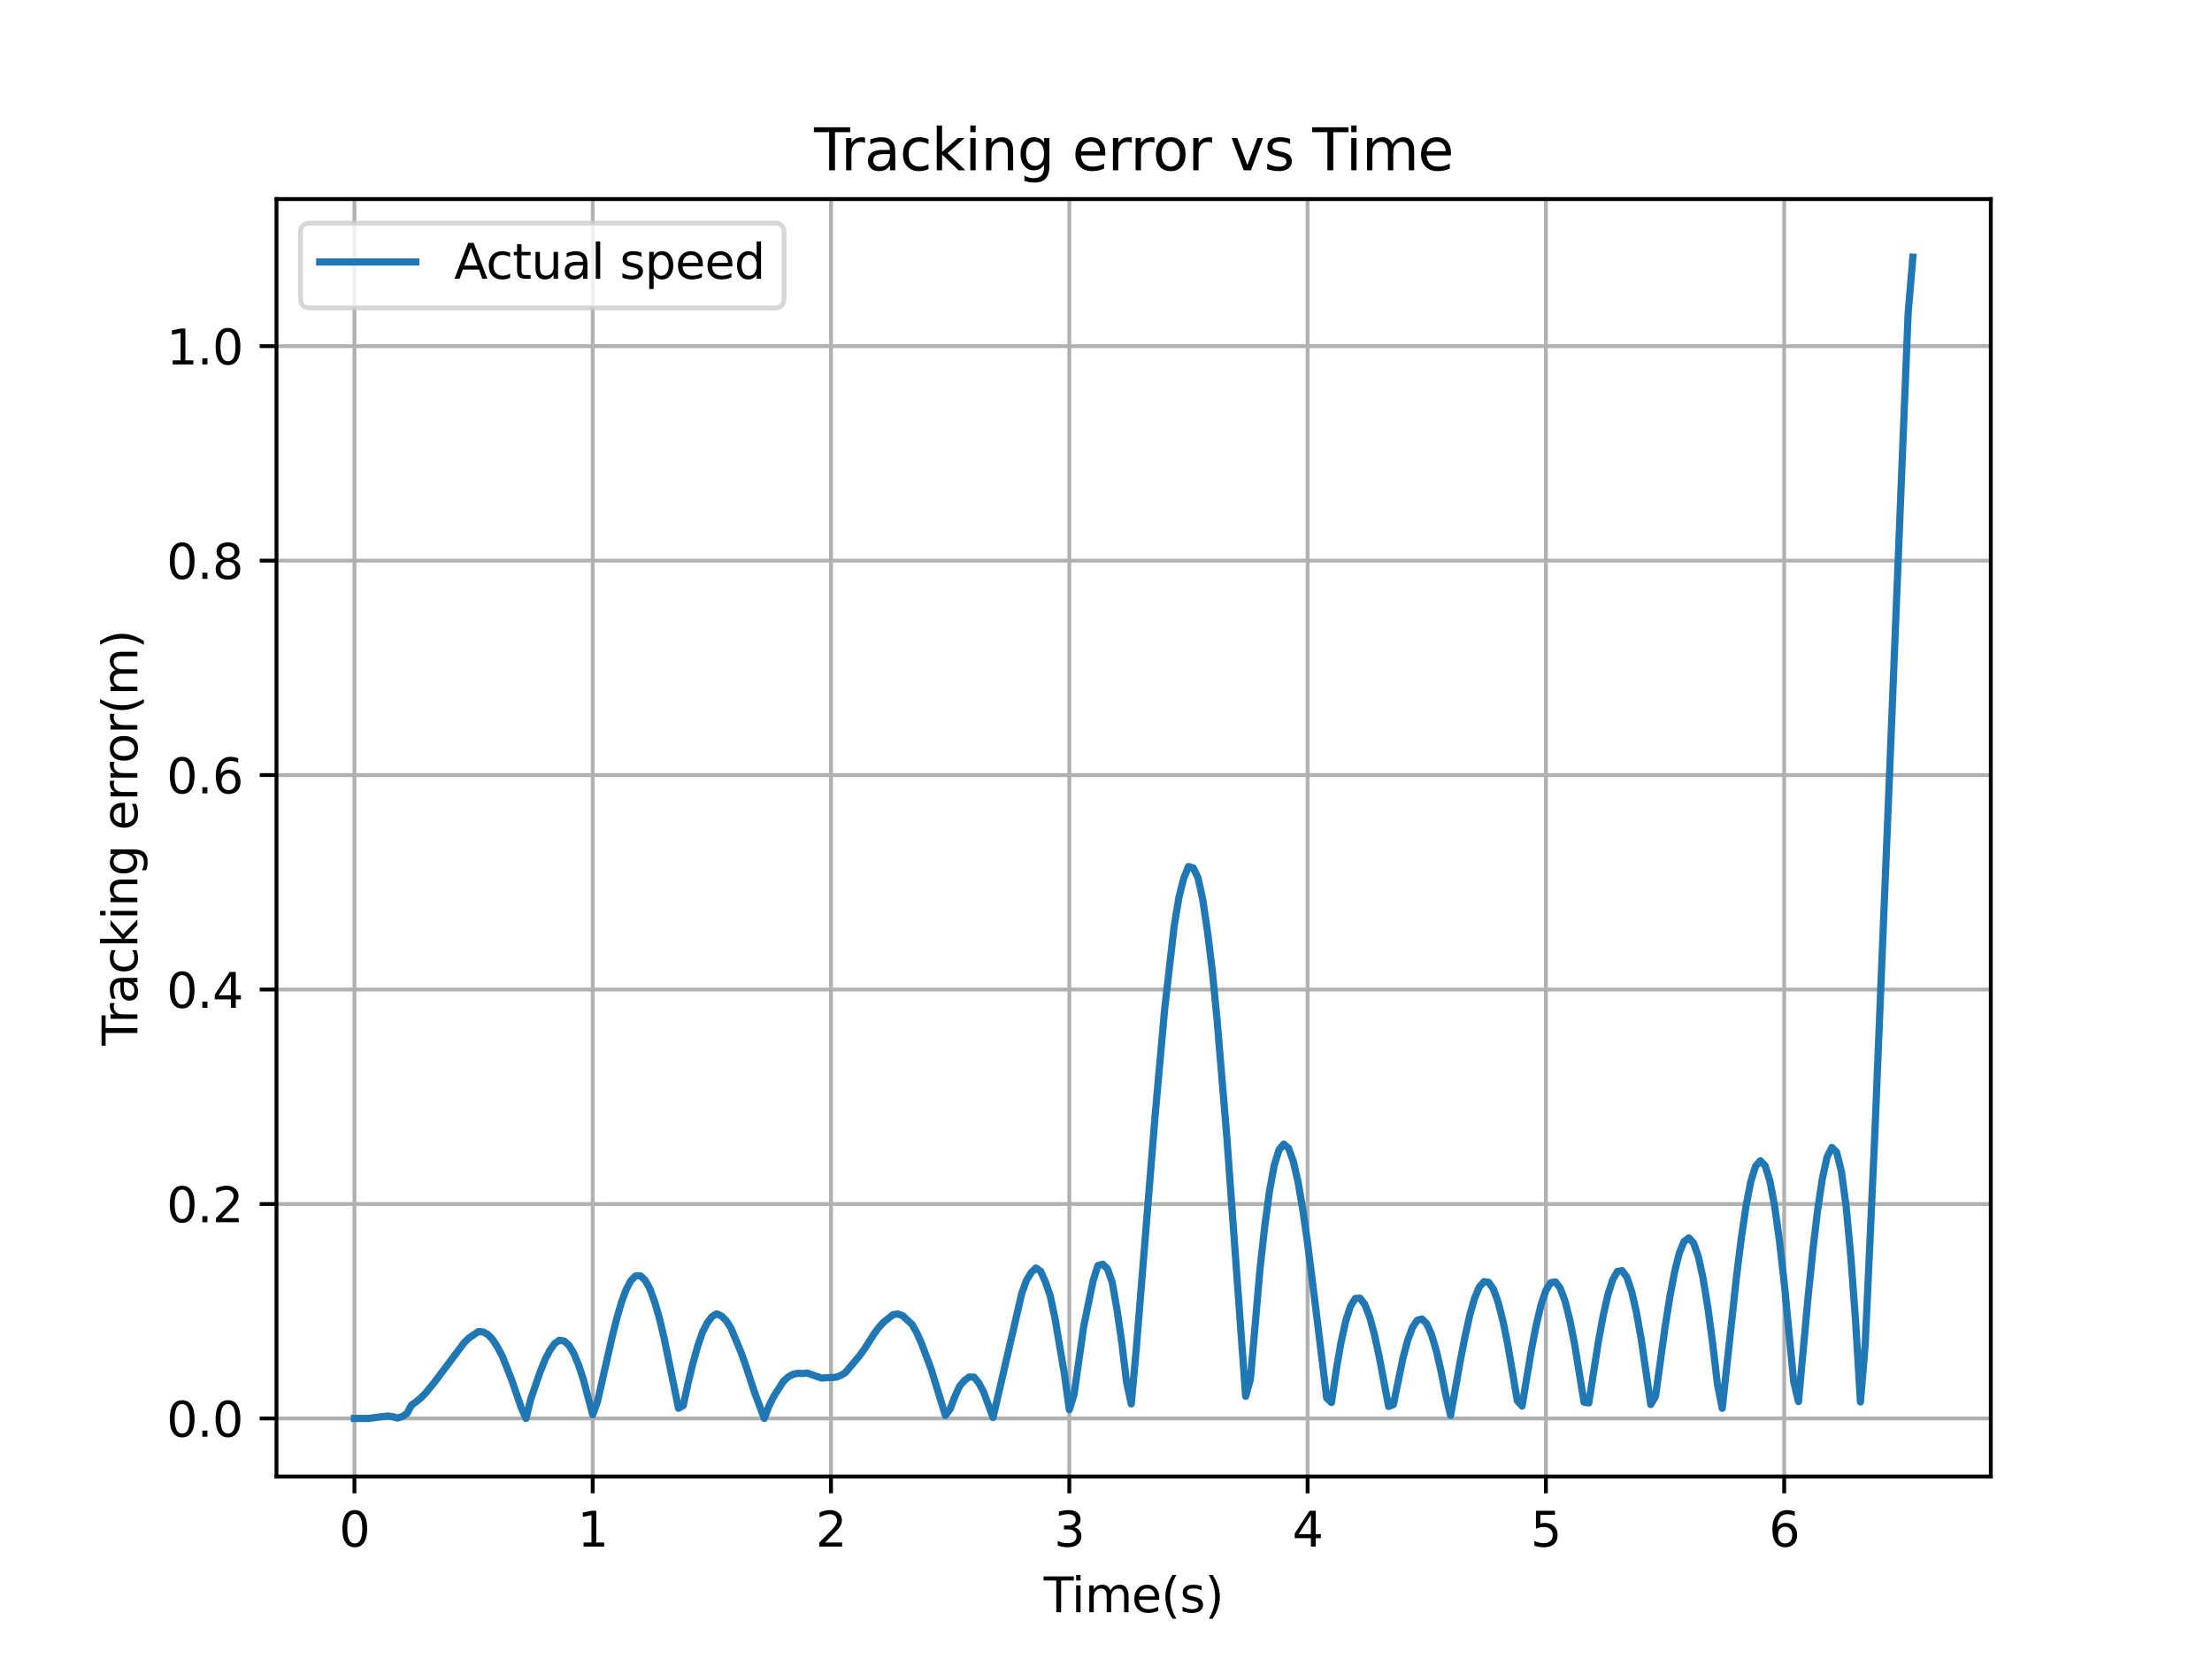 <?xml version="1.0" encoding="utf-8" standalone="no"?>
<!DOCTYPE svg PUBLIC "-//W3C//DTD SVG 1.1//EN"
  "http://www.w3.org/Graphics/SVG/1.1/DTD/svg11.dtd">
<svg xmlns:xlink="http://www.w3.org/1999/xlink" width="460.8pt" height="345.6pt" viewBox="0 0 460.8 345.6" xmlns="http://www.w3.org/2000/svg" version="1.1">
 <defs>
  <style type="text/css">*{stroke-linejoin: round; stroke-linecap: butt}</style>
 </defs>
 <g id="figure_1">
  <g id="patch_1">
   <path d="M 0 345.6 
L 460.8 345.6 
L 460.8 0 
L 0 0 
z
" style="fill: #ffffff"/>
  </g>
  <g id="axes_1">
   <g id="patch_2">
    <path d="M 57.6 307.584 
L 414.72 307.584 
L 414.72 41.472 
L 57.6 41.472 
z
" style="fill: #ffffff"/>
   </g>
   <g id="matplotlib.axis_1">
    <g id="xtick_1">
     <g id="line2d_1">
      <path d="M 73.833 307.584 
L 73.833 41.472 
" clip-path="url(#p256e48098b)" style="fill: none; stroke: #b0b0b0; stroke-width: 0.8; stroke-linecap: square"/>
     </g>
     <g id="line2d_2">
      <defs>
       <path id="m59a0ba328f" d="M 0 0 
L 0 3.5 
" style="stroke: #000000; stroke-width: 0.8"/>
      </defs>
      <g>
       <use xlink:href="#m59a0ba328f" x="73.833" y="307.584" style="stroke: #000000; stroke-width: 0.8"/>
      </g>
     </g>
     <g id="text_1">
      <!-- 0 -->
      <g transform="translate(70.651 322.182) scale(0.1 -0.1)">
       <defs>
        <path id="DejaVuSans-30" d="M 2034 4250 
Q 1547 4250 1301 3770 
Q 1056 3291 1056 2328 
Q 1056 1369 1301 889 
Q 1547 409 2034 409 
Q 2525 409 2770 889 
Q 3016 1369 3016 2328 
Q 3016 3291 2770 3770 
Q 2525 4250 2034 4250 
z
M 2034 4750 
Q 2819 4750 3233 4129 
Q 3647 3509 3647 2328 
Q 3647 1150 3233 529 
Q 2819 -91 2034 -91 
Q 1250 -91 836 529 
Q 422 1150 422 2328 
Q 422 3509 836 4129 
Q 1250 4750 2034 4750 
z
" transform="scale(0.016)"/>
       </defs>
       <use xlink:href="#DejaVuSans-30"/>
      </g>
     </g>
    </g>
    <g id="xtick_2">
     <g id="line2d_3">
      <path d="M 123.474 307.584 
L 123.474 41.472 
" clip-path="url(#p256e48098b)" style="fill: none; stroke: #b0b0b0; stroke-width: 0.8; stroke-linecap: square"/>
     </g>
     <g id="line2d_4">
      <g>
       <use xlink:href="#m59a0ba328f" x="123.474" y="307.584" style="stroke: #000000; stroke-width: 0.8"/>
      </g>
     </g>
     <g id="text_2">
      <!-- 1 -->
      <g transform="translate(120.293 322.182) scale(0.1 -0.1)">
       <defs>
        <path id="DejaVuSans-31" d="M 794 531 
L 1825 531 
L 1825 4091 
L 703 3866 
L 703 4441 
L 1819 4666 
L 2450 4666 
L 2450 531 
L 3481 531 
L 3481 0 
L 794 0 
L 794 531 
z
" transform="scale(0.016)"/>
       </defs>
       <use xlink:href="#DejaVuSans-31"/>
      </g>
     </g>
    </g>
    <g id="xtick_3">
     <g id="line2d_5">
      <path d="M 173.115 307.584 
L 173.115 41.472 
" clip-path="url(#p256e48098b)" style="fill: none; stroke: #b0b0b0; stroke-width: 0.8; stroke-linecap: square"/>
     </g>
     <g id="line2d_6">
      <g>
       <use xlink:href="#m59a0ba328f" x="173.115" y="307.584" style="stroke: #000000; stroke-width: 0.8"/>
      </g>
     </g>
     <g id="text_3">
      <!-- 2 -->
      <g transform="translate(169.934 322.182) scale(0.1 -0.1)">
       <defs>
        <path id="DejaVuSans-32" d="M 1228 531 
L 3431 531 
L 3431 0 
L 469 0 
L 469 531 
Q 828 903 1448 1529 
Q 2069 2156 2228 2338 
Q 2531 2678 2651 2914 
Q 2772 3150 2772 3378 
Q 2772 3750 2511 3984 
Q 2250 4219 1831 4219 
Q 1534 4219 1204 4116 
Q 875 4013 500 3803 
L 500 4441 
Q 881 4594 1212 4672 
Q 1544 4750 1819 4750 
Q 2544 4750 2975 4387 
Q 3406 4025 3406 3419 
Q 3406 3131 3298 2873 
Q 3191 2616 2906 2266 
Q 2828 2175 2409 1742 
Q 1991 1309 1228 531 
z
" transform="scale(0.016)"/>
       </defs>
       <use xlink:href="#DejaVuSans-32"/>
      </g>
     </g>
    </g>
    <g id="xtick_4">
     <g id="line2d_7">
      <path d="M 222.757 307.584 
L 222.757 41.472 
" clip-path="url(#p256e48098b)" style="fill: none; stroke: #b0b0b0; stroke-width: 0.8; stroke-linecap: square"/>
     </g>
     <g id="line2d_8">
      <g>
       <use xlink:href="#m59a0ba328f" x="222.757" y="307.584" style="stroke: #000000; stroke-width: 0.8"/>
      </g>
     </g>
     <g id="text_4">
      <!-- 3 -->
      <g transform="translate(219.576 322.182) scale(0.1 -0.1)">
       <defs>
        <path id="DejaVuSans-33" d="M 2597 2516 
Q 3050 2419 3304 2112 
Q 3559 1806 3559 1356 
Q 3559 666 3084 287 
Q 2609 -91 1734 -91 
Q 1441 -91 1130 -33 
Q 819 25 488 141 
L 488 750 
Q 750 597 1062 519 
Q 1375 441 1716 441 
Q 2309 441 2620 675 
Q 2931 909 2931 1356 
Q 2931 1769 2642 2001 
Q 2353 2234 1838 2234 
L 1294 2234 
L 1294 2753 
L 1863 2753 
Q 2328 2753 2575 2939 
Q 2822 3125 2822 3475 
Q 2822 3834 2567 4026 
Q 2313 4219 1838 4219 
Q 1578 4219 1281 4162 
Q 984 4106 628 3988 
L 628 4550 
Q 988 4650 1302 4700 
Q 1616 4750 1894 4750 
Q 2613 4750 3031 4423 
Q 3450 4097 3450 3541 
Q 3450 3153 3228 2886 
Q 3006 2619 2597 2516 
z
" transform="scale(0.016)"/>
       </defs>
       <use xlink:href="#DejaVuSans-33"/>
      </g>
     </g>
    </g>
    <g id="xtick_5">
     <g id="line2d_9">
      <path d="M 272.398 307.584 
L 272.398 41.472 
" clip-path="url(#p256e48098b)" style="fill: none; stroke: #b0b0b0; stroke-width: 0.8; stroke-linecap: square"/>
     </g>
     <g id="line2d_10">
      <g>
       <use xlink:href="#m59a0ba328f" x="272.398" y="307.584" style="stroke: #000000; stroke-width: 0.8"/>
      </g>
     </g>
     <g id="text_5">
      <!-- 4 -->
      <g transform="translate(269.217 322.182) scale(0.1 -0.1)">
       <defs>
        <path id="DejaVuSans-34" d="M 2419 4116 
L 825 1625 
L 2419 1625 
L 2419 4116 
z
M 2253 4666 
L 3047 4666 
L 3047 1625 
L 3713 1625 
L 3713 1100 
L 3047 1100 
L 3047 0 
L 2419 0 
L 2419 1100 
L 313 1100 
L 313 1709 
L 2253 4666 
z
" transform="scale(0.016)"/>
       </defs>
       <use xlink:href="#DejaVuSans-34"/>
      </g>
     </g>
    </g>
    <g id="xtick_6">
     <g id="line2d_11">
      <path d="M 322.04 307.584 
L 322.04 41.472 
" clip-path="url(#p256e48098b)" style="fill: none; stroke: #b0b0b0; stroke-width: 0.8; stroke-linecap: square"/>
     </g>
     <g id="line2d_12">
      <g>
       <use xlink:href="#m59a0ba328f" x="322.04" y="307.584" style="stroke: #000000; stroke-width: 0.8"/>
      </g>
     </g>
     <g id="text_6">
      <!-- 5 -->
      <g transform="translate(318.858 322.182) scale(0.1 -0.1)">
       <defs>
        <path id="DejaVuSans-35" d="M 691 4666 
L 3169 4666 
L 3169 4134 
L 1269 4134 
L 1269 2991 
Q 1406 3038 1543 3061 
Q 1681 3084 1819 3084 
Q 2600 3084 3056 2656 
Q 3513 2228 3513 1497 
Q 3513 744 3044 326 
Q 2575 -91 1722 -91 
Q 1428 -91 1123 -41 
Q 819 9 494 109 
L 494 744 
Q 775 591 1075 516 
Q 1375 441 1709 441 
Q 2250 441 2565 725 
Q 2881 1009 2881 1497 
Q 2881 1984 2565 2268 
Q 2250 2553 1709 2553 
Q 1456 2553 1204 2497 
Q 953 2441 691 2322 
L 691 4666 
z
" transform="scale(0.016)"/>
       </defs>
       <use xlink:href="#DejaVuSans-35"/>
      </g>
     </g>
    </g>
    <g id="xtick_7">
     <g id="line2d_13">
      <path d="M 371.681 307.584 
L 371.681 41.472 
" clip-path="url(#p256e48098b)" style="fill: none; stroke: #b0b0b0; stroke-width: 0.8; stroke-linecap: square"/>
     </g>
     <g id="line2d_14">
      <g>
       <use xlink:href="#m59a0ba328f" x="371.681" y="307.584" style="stroke: #000000; stroke-width: 0.8"/>
      </g>
     </g>
     <g id="text_7">
      <!-- 6 -->
      <g transform="translate(368.5 322.182) scale(0.1 -0.1)">
       <defs>
        <path id="DejaVuSans-36" d="M 2113 2584 
Q 1688 2584 1439 2293 
Q 1191 2003 1191 1497 
Q 1191 994 1439 701 
Q 1688 409 2113 409 
Q 2538 409 2786 701 
Q 3034 994 3034 1497 
Q 3034 2003 2786 2293 
Q 2538 2584 2113 2584 
z
M 3366 4563 
L 3366 3988 
Q 3128 4100 2886 4159 
Q 2644 4219 2406 4219 
Q 1781 4219 1451 3797 
Q 1122 3375 1075 2522 
Q 1259 2794 1537 2939 
Q 1816 3084 2150 3084 
Q 2853 3084 3261 2657 
Q 3669 2231 3669 1497 
Q 3669 778 3244 343 
Q 2819 -91 2113 -91 
Q 1303 -91 875 529 
Q 447 1150 447 2328 
Q 447 3434 972 4092 
Q 1497 4750 2381 4750 
Q 2619 4750 2861 4703 
Q 3103 4656 3366 4563 
z
" transform="scale(0.016)"/>
       </defs>
       <use xlink:href="#DejaVuSans-36"/>
      </g>
     </g>
    </g>
    <g id="text_8">
     <!-- Time(s) -->
     <g transform="translate(217.42 335.861) scale(0.1 -0.1)">
      <defs>
       <path id="DejaVuSans-54" d="M -19 4666 
L 3928 4666 
L 3928 4134 
L 2272 4134 
L 2272 0 
L 1638 0 
L 1638 4134 
L -19 4134 
L -19 4666 
z
" transform="scale(0.016)"/>
       <path id="DejaVuSans-69" d="M 603 3500 
L 1178 3500 
L 1178 0 
L 603 0 
L 603 3500 
z
M 603 4863 
L 1178 4863 
L 1178 4134 
L 603 4134 
L 603 4863 
z
" transform="scale(0.016)"/>
       <path id="DejaVuSans-6d" d="M 3328 2828 
Q 3544 3216 3844 3400 
Q 4144 3584 4550 3584 
Q 5097 3584 5394 3201 
Q 5691 2819 5691 2113 
L 5691 0 
L 5113 0 
L 5113 2094 
Q 5113 2597 4934 2840 
Q 4756 3084 4391 3084 
Q 3944 3084 3684 2787 
Q 3425 2491 3425 1978 
L 3425 0 
L 2847 0 
L 2847 2094 
Q 2847 2600 2669 2842 
Q 2491 3084 2119 3084 
Q 1678 3084 1418 2786 
Q 1159 2488 1159 1978 
L 1159 0 
L 581 0 
L 581 3500 
L 1159 3500 
L 1159 2956 
Q 1356 3278 1631 3431 
Q 1906 3584 2284 3584 
Q 2666 3584 2933 3390 
Q 3200 3197 3328 2828 
z
" transform="scale(0.016)"/>
       <path id="DejaVuSans-65" d="M 3597 1894 
L 3597 1613 
L 953 1613 
Q 991 1019 1311 708 
Q 1631 397 2203 397 
Q 2534 397 2845 478 
Q 3156 559 3463 722 
L 3463 178 
Q 3153 47 2828 -22 
Q 2503 -91 2169 -91 
Q 1331 -91 842 396 
Q 353 884 353 1716 
Q 353 2575 817 3079 
Q 1281 3584 2069 3584 
Q 2775 3584 3186 3129 
Q 3597 2675 3597 1894 
z
M 3022 2063 
Q 3016 2534 2758 2815 
Q 2500 3097 2075 3097 
Q 1594 3097 1305 2825 
Q 1016 2553 972 2059 
L 3022 2063 
z
" transform="scale(0.016)"/>
       <path id="DejaVuSans-28" d="M 1984 4856 
Q 1566 4138 1362 3434 
Q 1159 2731 1159 2009 
Q 1159 1288 1364 580 
Q 1569 -128 1984 -844 
L 1484 -844 
Q 1016 -109 783 600 
Q 550 1309 550 2009 
Q 550 2706 781 3412 
Q 1013 4119 1484 4856 
L 1984 4856 
z
" transform="scale(0.016)"/>
       <path id="DejaVuSans-73" d="M 2834 3397 
L 2834 2853 
Q 2591 2978 2328 3040 
Q 2066 3103 1784 3103 
Q 1356 3103 1142 2972 
Q 928 2841 928 2578 
Q 928 2378 1081 2264 
Q 1234 2150 1697 2047 
L 1894 2003 
Q 2506 1872 2764 1633 
Q 3022 1394 3022 966 
Q 3022 478 2636 193 
Q 2250 -91 1575 -91 
Q 1294 -91 989 -36 
Q 684 19 347 128 
L 347 722 
Q 666 556 975 473 
Q 1284 391 1588 391 
Q 1994 391 2212 530 
Q 2431 669 2431 922 
Q 2431 1156 2273 1281 
Q 2116 1406 1581 1522 
L 1381 1569 
Q 847 1681 609 1914 
Q 372 2147 372 2553 
Q 372 3047 722 3315 
Q 1072 3584 1716 3584 
Q 2034 3584 2315 3537 
Q 2597 3491 2834 3397 
z
" transform="scale(0.016)"/>
       <path id="DejaVuSans-29" d="M 513 4856 
L 1013 4856 
Q 1481 4119 1714 3412 
Q 1947 2706 1947 2009 
Q 1947 1309 1714 600 
Q 1481 -109 1013 -844 
L 513 -844 
Q 928 -128 1133 580 
Q 1338 1288 1338 2009 
Q 1338 2731 1133 3434 
Q 928 4138 513 4856 
z
" transform="scale(0.016)"/>
      </defs>
      <use xlink:href="#DejaVuSans-54"/>
      <use xlink:href="#DejaVuSans-69" x="57.959"/>
      <use xlink:href="#DejaVuSans-6d" x="85.742"/>
      <use xlink:href="#DejaVuSans-65" x="183.154"/>
      <use xlink:href="#DejaVuSans-28" x="244.678"/>
      <use xlink:href="#DejaVuSans-73" x="283.691"/>
      <use xlink:href="#DejaVuSans-29" x="335.791"/>
     </g>
    </g>
   </g>
   <g id="matplotlib.axis_2">
    <g id="ytick_1">
     <g id="line2d_15">
      <path d="M 57.6 295.488 
L 414.72 295.488 
" clip-path="url(#p256e48098b)" style="fill: none; stroke: #b0b0b0; stroke-width: 0.8; stroke-linecap: square"/>
     </g>
     <g id="line2d_16">
      <defs>
       <path id="m12da5461f4" d="M 0 0 
L -3.5 0 
" style="stroke: #000000; stroke-width: 0.8"/>
      </defs>
      <g>
       <use xlink:href="#m12da5461f4" x="57.6" y="295.488" style="stroke: #000000; stroke-width: 0.8"/>
      </g>
     </g>
     <g id="text_9">
      <!-- 0.0 -->
      <g transform="translate(34.697 299.287) scale(0.1 -0.1)">
       <defs>
        <path id="DejaVuSans-2e" d="M 684 794 
L 1344 794 
L 1344 0 
L 684 0 
L 684 794 
z
" transform="scale(0.016)"/>
       </defs>
       <use xlink:href="#DejaVuSans-30"/>
       <use xlink:href="#DejaVuSans-2e" x="63.623"/>
       <use xlink:href="#DejaVuSans-30" x="95.41"/>
      </g>
     </g>
    </g>
    <g id="ytick_2">
     <g id="line2d_17">
      <path d="M 57.6 250.813 
L 414.72 250.813 
" clip-path="url(#p256e48098b)" style="fill: none; stroke: #b0b0b0; stroke-width: 0.8; stroke-linecap: square"/>
     </g>
     <g id="line2d_18">
      <g>
       <use xlink:href="#m12da5461f4" x="57.6" y="250.813" style="stroke: #000000; stroke-width: 0.8"/>
      </g>
     </g>
     <g id="text_10">
      <!-- 0.2 -->
      <g transform="translate(34.697 254.612) scale(0.1 -0.1)">
       <use xlink:href="#DejaVuSans-30"/>
       <use xlink:href="#DejaVuSans-2e" x="63.623"/>
       <use xlink:href="#DejaVuSans-32" x="95.41"/>
      </g>
     </g>
    </g>
    <g id="ytick_3">
     <g id="line2d_19">
      <path d="M 57.6 206.138 
L 414.72 206.138 
" clip-path="url(#p256e48098b)" style="fill: none; stroke: #b0b0b0; stroke-width: 0.8; stroke-linecap: square"/>
     </g>
     <g id="line2d_20">
      <g>
       <use xlink:href="#m12da5461f4" x="57.6" y="206.138" style="stroke: #000000; stroke-width: 0.8"/>
      </g>
     </g>
     <g id="text_11">
      <!-- 0.4 -->
      <g transform="translate(34.697 209.937) scale(0.1 -0.1)">
       <use xlink:href="#DejaVuSans-30"/>
       <use xlink:href="#DejaVuSans-2e" x="63.623"/>
       <use xlink:href="#DejaVuSans-34" x="95.41"/>
      </g>
     </g>
    </g>
    <g id="ytick_4">
     <g id="line2d_21">
      <path d="M 57.6 161.463 
L 414.72 161.463 
" clip-path="url(#p256e48098b)" style="fill: none; stroke: #b0b0b0; stroke-width: 0.8; stroke-linecap: square"/>
     </g>
     <g id="line2d_22">
      <g>
       <use xlink:href="#m12da5461f4" x="57.6" y="161.463" style="stroke: #000000; stroke-width: 0.8"/>
      </g>
     </g>
     <g id="text_12">
      <!-- 0.6 -->
      <g transform="translate(34.697 165.262) scale(0.1 -0.1)">
       <use xlink:href="#DejaVuSans-30"/>
       <use xlink:href="#DejaVuSans-2e" x="63.623"/>
       <use xlink:href="#DejaVuSans-36" x="95.41"/>
      </g>
     </g>
    </g>
    <g id="ytick_5">
     <g id="line2d_23">
      <path d="M 57.6 116.788 
L 414.72 116.788 
" clip-path="url(#p256e48098b)" style="fill: none; stroke: #b0b0b0; stroke-width: 0.8; stroke-linecap: square"/>
     </g>
     <g id="line2d_24">
      <g>
       <use xlink:href="#m12da5461f4" x="57.6" y="116.788" style="stroke: #000000; stroke-width: 0.8"/>
      </g>
     </g>
     <g id="text_13">
      <!-- 0.8 -->
      <g transform="translate(34.697 120.587) scale(0.1 -0.1)">
       <defs>
        <path id="DejaVuSans-38" d="M 2034 2216 
Q 1584 2216 1326 1975 
Q 1069 1734 1069 1313 
Q 1069 891 1326 650 
Q 1584 409 2034 409 
Q 2484 409 2743 651 
Q 3003 894 3003 1313 
Q 3003 1734 2745 1975 
Q 2488 2216 2034 2216 
z
M 1403 2484 
Q 997 2584 770 2862 
Q 544 3141 544 3541 
Q 544 4100 942 4425 
Q 1341 4750 2034 4750 
Q 2731 4750 3128 4425 
Q 3525 4100 3525 3541 
Q 3525 3141 3298 2862 
Q 3072 2584 2669 2484 
Q 3125 2378 3379 2068 
Q 3634 1759 3634 1313 
Q 3634 634 3220 271 
Q 2806 -91 2034 -91 
Q 1263 -91 848 271 
Q 434 634 434 1313 
Q 434 1759 690 2068 
Q 947 2378 1403 2484 
z
M 1172 3481 
Q 1172 3119 1398 2916 
Q 1625 2713 2034 2713 
Q 2441 2713 2670 2916 
Q 2900 3119 2900 3481 
Q 2900 3844 2670 4047 
Q 2441 4250 2034 4250 
Q 1625 4250 1398 4047 
Q 1172 3844 1172 3481 
z
" transform="scale(0.016)"/>
       </defs>
       <use xlink:href="#DejaVuSans-30"/>
       <use xlink:href="#DejaVuSans-2e" x="63.623"/>
       <use xlink:href="#DejaVuSans-38" x="95.41"/>
      </g>
     </g>
    </g>
    <g id="ytick_6">
     <g id="line2d_25">
      <path d="M 57.6 72.113 
L 414.72 72.113 
" clip-path="url(#p256e48098b)" style="fill: none; stroke: #b0b0b0; stroke-width: 0.8; stroke-linecap: square"/>
     </g>
     <g id="line2d_26">
      <g>
       <use xlink:href="#m12da5461f4" x="57.6" y="72.113" style="stroke: #000000; stroke-width: 0.8"/>
      </g>
     </g>
     <g id="text_14">
      <!-- 1.0 -->
      <g transform="translate(34.697 75.912) scale(0.1 -0.1)">
       <use xlink:href="#DejaVuSans-31"/>
       <use xlink:href="#DejaVuSans-2e" x="63.623"/>
       <use xlink:href="#DejaVuSans-30" x="95.41"/>
      </g>
     </g>
    </g>
    <g id="text_15">
     <!-- Tracking error(m) -->
     <g transform="translate(28.617 217.804) rotate(-90) scale(0.1 -0.1)">
      <defs>
       <path id="DejaVuSans-72" d="M 2631 2963 
Q 2534 3019 2420 3045 
Q 2306 3072 2169 3072 
Q 1681 3072 1420 2755 
Q 1159 2438 1159 1844 
L 1159 0 
L 581 0 
L 581 3500 
L 1159 3500 
L 1159 2956 
Q 1341 3275 1631 3429 
Q 1922 3584 2338 3584 
Q 2397 3584 2469 3576 
Q 2541 3569 2628 3553 
L 2631 2963 
z
" transform="scale(0.016)"/>
       <path id="DejaVuSans-61" d="M 2194 1759 
Q 1497 1759 1228 1600 
Q 959 1441 959 1056 
Q 959 750 1161 570 
Q 1363 391 1709 391 
Q 2188 391 2477 730 
Q 2766 1069 2766 1631 
L 2766 1759 
L 2194 1759 
z
M 3341 1997 
L 3341 0 
L 2766 0 
L 2766 531 
Q 2569 213 2275 61 
Q 1981 -91 1556 -91 
Q 1019 -91 701 211 
Q 384 513 384 1019 
Q 384 1609 779 1909 
Q 1175 2209 1959 2209 
L 2766 2209 
L 2766 2266 
Q 2766 2663 2505 2880 
Q 2244 3097 1772 3097 
Q 1472 3097 1187 3025 
Q 903 2953 641 2809 
L 641 3341 
Q 956 3463 1253 3523 
Q 1550 3584 1831 3584 
Q 2591 3584 2966 3190 
Q 3341 2797 3341 1997 
z
" transform="scale(0.016)"/>
       <path id="DejaVuSans-63" d="M 3122 3366 
L 3122 2828 
Q 2878 2963 2633 3030 
Q 2388 3097 2138 3097 
Q 1578 3097 1268 2742 
Q 959 2388 959 1747 
Q 959 1106 1268 751 
Q 1578 397 2138 397 
Q 2388 397 2633 464 
Q 2878 531 3122 666 
L 3122 134 
Q 2881 22 2623 -34 
Q 2366 -91 2075 -91 
Q 1284 -91 818 406 
Q 353 903 353 1747 
Q 353 2603 823 3093 
Q 1294 3584 2113 3584 
Q 2378 3584 2631 3529 
Q 2884 3475 3122 3366 
z
" transform="scale(0.016)"/>
       <path id="DejaVuSans-6b" d="M 581 4863 
L 1159 4863 
L 1159 1991 
L 2875 3500 
L 3609 3500 
L 1753 1863 
L 3688 0 
L 2938 0 
L 1159 1709 
L 1159 0 
L 581 0 
L 581 4863 
z
" transform="scale(0.016)"/>
       <path id="DejaVuSans-6e" d="M 3513 2113 
L 3513 0 
L 2938 0 
L 2938 2094 
Q 2938 2591 2744 2837 
Q 2550 3084 2163 3084 
Q 1697 3084 1428 2787 
Q 1159 2491 1159 1978 
L 1159 0 
L 581 0 
L 581 3500 
L 1159 3500 
L 1159 2956 
Q 1366 3272 1645 3428 
Q 1925 3584 2291 3584 
Q 2894 3584 3203 3211 
Q 3513 2838 3513 2113 
z
" transform="scale(0.016)"/>
       <path id="DejaVuSans-67" d="M 2906 1791 
Q 2906 2416 2648 2759 
Q 2391 3103 1925 3103 
Q 1463 3103 1205 2759 
Q 947 2416 947 1791 
Q 947 1169 1205 825 
Q 1463 481 1925 481 
Q 2391 481 2648 825 
Q 2906 1169 2906 1791 
z
M 3481 434 
Q 3481 -459 3084 -895 
Q 2688 -1331 1869 -1331 
Q 1566 -1331 1297 -1286 
Q 1028 -1241 775 -1147 
L 775 -588 
Q 1028 -725 1275 -790 
Q 1522 -856 1778 -856 
Q 2344 -856 2625 -561 
Q 2906 -266 2906 331 
L 2906 616 
Q 2728 306 2450 153 
Q 2172 0 1784 0 
Q 1141 0 747 490 
Q 353 981 353 1791 
Q 353 2603 747 3093 
Q 1141 3584 1784 3584 
Q 2172 3584 2450 3431 
Q 2728 3278 2906 2969 
L 2906 3500 
L 3481 3500 
L 3481 434 
z
" transform="scale(0.016)"/>
       <path id="DejaVuSans-20" transform="scale(0.016)"/>
       <path id="DejaVuSans-6f" d="M 1959 3097 
Q 1497 3097 1228 2736 
Q 959 2375 959 1747 
Q 959 1119 1226 758 
Q 1494 397 1959 397 
Q 2419 397 2687 759 
Q 2956 1122 2956 1747 
Q 2956 2369 2687 2733 
Q 2419 3097 1959 3097 
z
M 1959 3584 
Q 2709 3584 3137 3096 
Q 3566 2609 3566 1747 
Q 3566 888 3137 398 
Q 2709 -91 1959 -91 
Q 1206 -91 779 398 
Q 353 888 353 1747 
Q 353 2609 779 3096 
Q 1206 3584 1959 3584 
z
" transform="scale(0.016)"/>
      </defs>
      <use xlink:href="#DejaVuSans-54"/>
      <use xlink:href="#DejaVuSans-72" x="46.334"/>
      <use xlink:href="#DejaVuSans-61" x="87.447"/>
      <use xlink:href="#DejaVuSans-63" x="148.727"/>
      <use xlink:href="#DejaVuSans-6b" x="203.707"/>
      <use xlink:href="#DejaVuSans-69" x="261.617"/>
      <use xlink:href="#DejaVuSans-6e" x="289.4"/>
      <use xlink:href="#DejaVuSans-67" x="352.779"/>
      <use xlink:href="#DejaVuSans-20" x="416.256"/>
      <use xlink:href="#DejaVuSans-65" x="448.043"/>
      <use xlink:href="#DejaVuSans-72" x="509.566"/>
      <use xlink:href="#DejaVuSans-72" x="548.93"/>
      <use xlink:href="#DejaVuSans-6f" x="587.793"/>
      <use xlink:href="#DejaVuSans-72" x="648.975"/>
      <use xlink:href="#DejaVuSans-28" x="690.088"/>
      <use xlink:href="#DejaVuSans-6d" x="729.102"/>
      <use xlink:href="#DejaVuSans-29" x="826.514"/>
     </g>
    </g>
   </g>
   <g id="line2d_27">
    <path d="M 73.833 295.488 
L 76.811 295.488 
L 76.811 295.488 
L 78.797 295.213 
L 78.797 295.213 
L 80.783 294.984 
L 80.783 294.984 
L 81.775 295.113 
L 81.775 295.113 
L 82.768 295.409 
L 82.768 295.409 
L 83.761 295.099 
L 83.761 295.099 
L 84.754 294.483 
L 84.754 294.483 
L 85.747 292.687 
L 85.747 292.687 
L 86.739 291.994 
L 86.739 291.994 
L 87.732 291.15 
L 87.732 291.15 
L 88.725 290.135 
L 88.725 290.135 
L 90.711 287.675 
L 90.711 287.675 
L 96.668 279.736 
L 96.668 279.736 
L 97.661 278.755 
L 97.661 278.755 
L 99.646 277.403 
L 99.646 277.403 
L 100.639 277.458 
L 100.639 277.458 
L 101.632 277.999 
L 101.632 277.999 
L 102.625 279.049 
L 102.625 279.049 
L 103.618 280.586 
L 103.618 280.586 
L 104.61 282.45 
L 104.61 282.45 
L 106.596 287.451 
L 106.596 287.451 
L 108.582 293.24 
L 108.582 293.24 
L 109.575 295.488 
L 109.575 295.488 
L 110.567 291.469 
L 110.567 291.469 
L 112.553 285.708 
L 112.553 285.708 
L 113.546 283.223 
L 113.546 283.223 
L 114.539 281.306 
L 114.539 281.306 
L 115.531 279.894 
L 115.531 279.894 
L 116.524 279.207 
L 116.524 279.207 
L 117.517 279.358 
L 117.517 279.358 
L 118.51 280.232 
L 118.51 280.232 
L 119.503 281.881 
L 119.503 281.881 
L 120.496 284.269 
L 120.496 284.269 
L 121.488 287.241 
L 121.488 287.241 
L 123.474 294.729 
L 123.474 294.729 
L 124.467 291.987 
L 124.467 291.987 
L 127.445 278.801 
L 127.445 278.801 
L 128.438 274.82 
L 128.438 274.82 
L 129.431 271.379 
L 129.431 271.379 
L 130.424 268.67 
L 130.424 268.67 
L 131.417 266.772 
L 131.417 266.772 
L 132.41 265.802 
L 133.402 265.761 
L 133.402 265.761 
L 134.395 266.694 
L 134.395 266.694 
L 135.388 268.488 
L 135.388 268.488 
L 136.381 271.217 
L 136.381 271.217 
L 137.374 274.676 
L 137.374 274.676 
L 138.367 278.824 
L 138.367 278.824 
L 141.345 293.372 
L 141.345 293.372 
L 142.338 292.814 
L 143.331 288.172 
L 143.331 288.172 
L 144.323 284.102 
L 144.323 284.102 
L 145.316 280.528 
L 146.309 277.597 
L 146.309 277.597 
L 147.302 275.636 
L 147.302 275.636 
L 148.295 274.291 
L 148.295 274.291 
L 149.288 273.698 
L 149.288 273.698 
L 150.28 274.136 
L 150.28 274.136 
L 151.273 275.108 
L 151.273 275.108 
L 152.266 276.648 
L 152.266 276.648 
L 154.252 281.435 
L 154.252 281.435 
L 155.245 284.149 
L 155.245 284.149 
L 157.23 290.181 
L 157.23 290.181 
L 159.216 295.485 
L 159.216 295.485 
L 160.209 292.878 
L 160.209 292.878 
L 161.202 290.851 
L 161.202 290.851 
L 163.187 287.774 
L 163.187 287.774 
L 164.18 286.858 
L 164.18 286.858 
L 165.173 286.31 
L 166.166 286.086 
L 166.166 286.086 
L 167.158 286.127 
L 167.158 286.127 
L 168.151 286.032 
L 168.151 286.032 
L 171.13 287.078 
L 171.13 287.078 
L 174.108 286.91 
L 174.108 286.91 
L 175.101 286.549 
L 175.101 286.549 
L 176.094 285.961 
L 176.094 285.961 
L 179.072 282.408 
L 179.072 282.408 
L 180.065 281.047 
L 180.065 281.047 
L 182.051 277.909 
L 182.051 277.909 
L 183.044 276.57 
L 183.044 276.57 
L 184.037 275.472 
L 184.037 275.472 
L 186.022 273.877 
L 186.022 273.877 
L 187.015 273.723 
L 187.015 273.723 
L 188.008 274.066 
L 189.994 275.891 
L 189.994 275.891 
L 190.986 277.651 
L 190.986 277.651 
L 191.979 279.883 
L 191.979 279.883 
L 193.965 285.181 
L 193.965 285.181 
L 196.943 294.852 
L 196.943 294.852 
L 197.936 293.52 
L 197.936 293.52 
L 198.929 290.897 
L 198.929 290.897 
L 199.922 288.734 
L 199.922 288.734 
L 200.915 287.587 
L 200.915 287.587 
L 201.907 286.857 
L 201.907 286.857 
L 202.9 286.873 
L 202.9 286.873 
L 203.893 288.08 
L 203.893 288.08 
L 204.886 289.936 
L 204.886 289.936 
L 206.872 295.279 
L 206.872 295.279 
L 212.829 269.521 
L 212.829 269.521 
L 213.821 266.734 
L 213.821 266.734 
L 214.814 265.103 
L 214.814 265.103 
L 215.807 264.142 
L 215.807 264.142 
L 216.8 264.849 
L 216.8 264.849 
L 217.793 267.094 
L 217.793 267.094 
L 218.786 269.973 
L 218.786 269.973 
L 219.778 274.64 
L 219.778 274.64 
L 221.764 286.43 
L 221.764 286.43 
L 222.757 293.654 
L 222.757 293.654 
L 223.75 290.485 
L 223.75 290.485 
L 225.735 276.427 
L 225.735 276.427 
L 227.721 266.775 
L 227.721 266.775 
L 228.714 263.628 
L 228.714 263.628 
L 229.707 263.362 
L 229.707 263.362 
L 230.699 264.309 
L 230.699 264.309 
L 231.692 267.102 
L 231.692 267.102 
L 232.685 272.81 
L 232.685 272.81 
L 233.678 279.608 
L 233.678 279.608 
L 234.671 287.851 
L 234.671 287.851 
L 235.664 292.456 
L 235.664 292.456 
L 236.656 281.588 
L 236.656 281.588 
L 240.628 232.443 
L 240.628 232.443 
L 242.613 210.274 
L 242.613 210.274 
L 244.599 192.942 
L 244.599 192.942 
L 245.592 186.924 
L 245.592 186.924 
L 246.585 183.015 
L 246.585 183.015 
L 247.578 180.514 
L 247.578 180.514 
L 248.57 180.798 
L 248.57 180.798 
L 249.563 182.848 
L 250.556 187.399 
L 250.556 187.399 
L 251.549 194.112 
L 251.549 194.112 
L 252.542 202.234 
L 252.542 202.234 
L 253.534 212.384 
L 253.534 212.384 
L 255.52 236.234 
L 255.52 236.234 
L 259.491 290.888 
L 259.491 290.888 
L 260.484 287.287 
L 260.484 287.287 
L 262.47 264.507 
L 262.47 264.507 
L 263.463 255.502 
L 263.463 255.502 
L 264.456 248.13 
L 264.456 248.13 
L 265.448 242.75 
L 265.448 242.75 
L 266.441 239.521 
L 266.441 239.521 
L 267.434 238.342 
L 267.434 238.342 
L 268.427 239.189 
L 268.427 239.189 
L 269.42 241.933 
L 269.42 241.933 
L 270.413 246.256 
L 270.413 246.256 
L 271.405 252.054 
L 271.405 252.054 
L 272.398 258.992 
L 272.398 258.992 
L 274.384 274.853 
L 274.384 274.853 
L 276.37 291.222 
L 276.37 291.222 
L 277.362 292.173 
L 277.362 292.173 
L 278.355 285.437 
L 278.355 285.437 
L 279.348 279.693 
L 279.348 279.693 
L 280.341 275.204 
L 280.341 275.204 
L 281.334 272.097 
L 281.334 272.097 
L 282.326 270.496 
L 282.326 270.496 
L 283.319 270.432 
L 283.319 270.432 
L 284.312 271.734 
L 284.312 271.734 
L 285.305 274.294 
L 285.305 274.294 
L 286.298 277.934 
L 286.298 277.934 
L 287.291 282.493 
L 287.291 282.493 
L 289.276 292.992 
L 289.276 292.992 
L 290.269 292.604 
L 290.269 292.604 
L 292.255 282.938 
L 292.255 282.938 
L 293.248 279.205 
L 293.248 279.205 
L 294.24 276.532 
L 294.24 276.532 
L 295.233 275.039 
L 295.233 275.039 
L 296.226 274.768 
L 296.226 274.768 
L 297.219 275.769 
L 297.219 275.769 
L 298.212 278.014 
L 298.212 278.014 
L 299.205 281.377 
L 299.205 281.377 
L 300.197 285.659 
L 300.197 285.659 
L 301.19 290.639 
L 301.19 290.639 
L 302.183 294.838 
L 302.183 294.838 
L 304.169 283.676 
L 304.169 283.676 
L 305.162 278.575 
L 305.162 278.575 
L 306.154 274.103 
L 306.154 274.103 
L 307.147 270.552 
L 307.147 270.552 
L 308.14 268.143 
L 309.133 266.992 
L 309.133 266.992 
L 310.126 267.136 
L 310.126 267.136 
L 311.118 268.566 
L 311.118 268.566 
L 312.111 271.323 
L 312.111 271.323 
L 313.104 275.242 
L 314.097 280.114 
L 314.097 280.114 
L 316.083 291.798 
L 316.083 291.798 
L 317.075 292.899 
L 317.075 292.899 
L 319.061 280.967 
L 319.061 280.967 
L 320.054 275.899 
L 320.054 275.899 
L 321.047 271.762 
L 321.047 271.762 
L 322.04 268.822 
L 322.04 268.822 
L 323.032 267.203 
L 323.032 267.203 
L 324.025 267.044 
L 325.018 268.348 
L 325.018 268.348 
L 326.011 270.966 
L 326.011 270.966 
L 327.004 274.893 
L 327.997 279.878 
L 327.997 279.878 
L 329.982 292.11 
L 329.982 292.11 
L 330.975 292.265 
L 330.975 292.265 
L 332.961 279.551 
L 332.961 279.551 
L 333.953 274.146 
L 333.953 274.146 
L 334.946 269.765 
L 334.946 269.765 
L 335.939 266.609 
L 335.939 266.609 
L 336.932 264.864 
L 336.932 264.864 
L 337.925 264.69 
L 337.925 264.69 
L 338.918 266.103 
L 338.918 266.103 
L 339.91 269.074 
L 340.903 273.432 
L 340.903 273.432 
L 341.896 278.99 
L 341.896 278.99 
L 343.882 292.588 
L 343.882 292.588 
L 344.875 290.906 
L 344.875 290.906 
L 346.86 276.473 
L 346.86 276.473 
L 347.853 270.189 
L 347.853 270.189 
L 348.846 264.971 
L 348.846 264.971 
L 349.839 261.003 
L 349.839 261.003 
L 350.832 258.601 
L 350.832 258.601 
L 351.824 257.877 
L 351.824 257.877 
L 352.817 258.962 
L 352.817 258.962 
L 353.81 261.835 
L 353.81 261.835 
L 354.803 266.401 
L 354.803 266.401 
L 355.796 272.526 
L 355.796 272.526 
L 356.789 279.967 
L 356.789 279.967 
L 357.781 288.428 
L 357.781 288.428 
L 358.774 293.38 
L 358.774 293.38 
L 361.753 265.861 
L 361.753 265.861 
L 362.745 257.93 
L 362.745 257.93 
L 363.738 251.2 
L 364.731 246.113 
L 364.731 246.113 
L 365.724 242.925 
L 365.724 242.925 
L 366.717 241.804 
L 366.717 241.804 
L 367.71 242.839 
L 367.71 242.839 
L 368.702 246.035 
L 368.702 246.035 
L 369.695 251.304 
L 369.695 251.304 
L 370.688 258.455 
L 370.688 258.455 
L 371.681 267.199 
L 371.681 267.199 
L 373.667 287.864 
L 373.667 287.864 
L 374.659 291.981 
L 374.659 291.981 
L 376.645 270.298 
L 376.645 270.298 
L 377.638 260.595 
L 377.638 260.595 
L 378.631 252.19 
L 378.631 252.19 
L 379.624 245.558 
L 379.624 245.558 
L 380.616 241.021 
L 380.616 241.021 
L 381.609 239.035 
L 382.602 240.012 
L 382.602 240.012 
L 383.595 244.032 
L 383.595 244.032 
L 384.588 251.358 
L 384.588 251.358 
L 385.581 262.006 
L 385.581 262.006 
L 386.573 275.564 
L 386.573 275.564 
L 387.566 292.063 
L 387.566 292.063 
L 388.559 280.078 
L 388.559 280.078 
L 390.545 236.626 
L 390.545 236.626 
L 393.523 163.781 
L 393.523 163.781 
L 397.494 65.36 
L 397.494 65.36 
L 398.487 53.568 
L 398.487 53.568 
" clip-path="url(#p256e48098b)" style="fill: none; stroke: #1f77b4; stroke-width: 1.5; stroke-linecap: square"/>
   </g>
   <g id="patch_3">
    <path d="M 57.6 307.584 
L 57.6 41.472 
" style="fill: none; stroke: #000000; stroke-width: 0.8; stroke-linejoin: miter; stroke-linecap: square"/>
   </g>
   <g id="patch_4">
    <path d="M 414.72 307.584 
L 414.72 41.472 
" style="fill: none; stroke: #000000; stroke-width: 0.8; stroke-linejoin: miter; stroke-linecap: square"/>
   </g>
   <g id="patch_5">
    <path d="M 57.6 307.584 
L 414.72 307.584 
" style="fill: none; stroke: #000000; stroke-width: 0.8; stroke-linejoin: miter; stroke-linecap: square"/>
   </g>
   <g id="patch_6">
    <path d="M 57.6 41.472 
L 414.72 41.472 
" style="fill: none; stroke: #000000; stroke-width: 0.8; stroke-linejoin: miter; stroke-linecap: square"/>
   </g>
   <g id="text_16">
    <!-- Tracking error vs Time -->
    <g transform="translate(169.584 35.472) scale(0.12 -0.12)">
     <defs>
      <path id="DejaVuSans-76" d="M 191 3500 
L 800 3500 
L 1894 563 
L 2988 3500 
L 3597 3500 
L 2284 0 
L 1503 0 
L 191 3500 
z
" transform="scale(0.016)"/>
     </defs>
     <use xlink:href="#DejaVuSans-54"/>
     <use xlink:href="#DejaVuSans-72" x="46.334"/>
     <use xlink:href="#DejaVuSans-61" x="87.447"/>
     <use xlink:href="#DejaVuSans-63" x="148.727"/>
     <use xlink:href="#DejaVuSans-6b" x="203.707"/>
     <use xlink:href="#DejaVuSans-69" x="261.617"/>
     <use xlink:href="#DejaVuSans-6e" x="289.4"/>
     <use xlink:href="#DejaVuSans-67" x="352.779"/>
     <use xlink:href="#DejaVuSans-20" x="416.256"/>
     <use xlink:href="#DejaVuSans-65" x="448.043"/>
     <use xlink:href="#DejaVuSans-72" x="509.566"/>
     <use xlink:href="#DejaVuSans-72" x="548.93"/>
     <use xlink:href="#DejaVuSans-6f" x="587.793"/>
     <use xlink:href="#DejaVuSans-72" x="648.975"/>
     <use xlink:href="#DejaVuSans-20" x="690.088"/>
     <use xlink:href="#DejaVuSans-76" x="721.875"/>
     <use xlink:href="#DejaVuSans-73" x="781.055"/>
     <use xlink:href="#DejaVuSans-20" x="833.154"/>
     <use xlink:href="#DejaVuSans-54" x="864.941"/>
     <use xlink:href="#DejaVuSans-69" x="922.9"/>
     <use xlink:href="#DejaVuSans-6d" x="950.684"/>
     <use xlink:href="#DejaVuSans-65" x="1048.096"/>
    </g>
   </g>
   <g id="legend_1">
    <g id="patch_7">
     <path d="M 64.6 64.15 
L 161.319 64.15 
Q 163.319 64.15 163.319 62.15 
L 163.319 48.472 
Q 163.319 46.472 161.319 46.472 
L 64.6 46.472 
Q 62.6 46.472 62.6 48.472 
L 62.6 62.15 
Q 62.6 64.15 64.6 64.15 
z
" style="fill: #ffffff; opacity: 0.8; stroke: #cccccc; stroke-linejoin: miter"/>
    </g>
    <g id="line2d_28">
     <path d="M 66.6 54.57 
L 76.6 54.57 
L 86.6 54.57 
" style="fill: none; stroke: #1f77b4; stroke-width: 1.5; stroke-linecap: square"/>
    </g>
    <g id="text_17">
     <!-- Actual speed -->
     <g transform="translate(94.6 58.07) scale(0.1 -0.1)">
      <defs>
       <path id="DejaVuSans-41" d="M 2188 4044 
L 1331 1722 
L 3047 1722 
L 2188 4044 
z
M 1831 4666 
L 2547 4666 
L 4325 0 
L 3669 0 
L 3244 1197 
L 1141 1197 
L 716 0 
L 50 0 
L 1831 4666 
z
" transform="scale(0.016)"/>
       <path id="DejaVuSans-74" d="M 1172 4494 
L 1172 3500 
L 2356 3500 
L 2356 3053 
L 1172 3053 
L 1172 1153 
Q 1172 725 1289 603 
Q 1406 481 1766 481 
L 2356 481 
L 2356 0 
L 1766 0 
Q 1100 0 847 248 
Q 594 497 594 1153 
L 594 3053 
L 172 3053 
L 172 3500 
L 594 3500 
L 594 4494 
L 1172 4494 
z
" transform="scale(0.016)"/>
       <path id="DejaVuSans-75" d="M 544 1381 
L 544 3500 
L 1119 3500 
L 1119 1403 
Q 1119 906 1312 657 
Q 1506 409 1894 409 
Q 2359 409 2629 706 
Q 2900 1003 2900 1516 
L 2900 3500 
L 3475 3500 
L 3475 0 
L 2900 0 
L 2900 538 
Q 2691 219 2414 64 
Q 2138 -91 1772 -91 
Q 1169 -91 856 284 
Q 544 659 544 1381 
z
M 1991 3584 
L 1991 3584 
z
" transform="scale(0.016)"/>
       <path id="DejaVuSans-6c" d="M 603 4863 
L 1178 4863 
L 1178 0 
L 603 0 
L 603 4863 
z
" transform="scale(0.016)"/>
       <path id="DejaVuSans-70" d="M 1159 525 
L 1159 -1331 
L 581 -1331 
L 581 3500 
L 1159 3500 
L 1159 2969 
Q 1341 3281 1617 3432 
Q 1894 3584 2278 3584 
Q 2916 3584 3314 3078 
Q 3713 2572 3713 1747 
Q 3713 922 3314 415 
Q 2916 -91 2278 -91 
Q 1894 -91 1617 61 
Q 1341 213 1159 525 
z
M 3116 1747 
Q 3116 2381 2855 2742 
Q 2594 3103 2138 3103 
Q 1681 3103 1420 2742 
Q 1159 2381 1159 1747 
Q 1159 1113 1420 752 
Q 1681 391 2138 391 
Q 2594 391 2855 752 
Q 3116 1113 3116 1747 
z
" transform="scale(0.016)"/>
       <path id="DejaVuSans-64" d="M 2906 2969 
L 2906 4863 
L 3481 4863 
L 3481 0 
L 2906 0 
L 2906 525 
Q 2725 213 2448 61 
Q 2172 -91 1784 -91 
Q 1150 -91 751 415 
Q 353 922 353 1747 
Q 353 2572 751 3078 
Q 1150 3584 1784 3584 
Q 2172 3584 2448 3432 
Q 2725 3281 2906 2969 
z
M 947 1747 
Q 947 1113 1208 752 
Q 1469 391 1925 391 
Q 2381 391 2643 752 
Q 2906 1113 2906 1747 
Q 2906 2381 2643 2742 
Q 2381 3103 1925 3103 
Q 1469 3103 1208 2742 
Q 947 2381 947 1747 
z
" transform="scale(0.016)"/>
      </defs>
      <use xlink:href="#DejaVuSans-41"/>
      <use xlink:href="#DejaVuSans-63" x="66.658"/>
      <use xlink:href="#DejaVuSans-74" x="121.639"/>
      <use xlink:href="#DejaVuSans-75" x="160.848"/>
      <use xlink:href="#DejaVuSans-61" x="224.227"/>
      <use xlink:href="#DejaVuSans-6c" x="285.506"/>
      <use xlink:href="#DejaVuSans-20" x="313.289"/>
      <use xlink:href="#DejaVuSans-73" x="345.076"/>
      <use xlink:href="#DejaVuSans-70" x="397.176"/>
      <use xlink:href="#DejaVuSans-65" x="460.652"/>
      <use xlink:href="#DejaVuSans-65" x="522.176"/>
      <use xlink:href="#DejaVuSans-64" x="583.699"/>
     </g>
    </g>
   </g>
  </g>
 </g>
 <defs>
  <clipPath id="p256e48098b">
   <rect x="57.6" y="41.472" width="357.12" height="266.112"/>
  </clipPath>
 </defs>
</svg>

